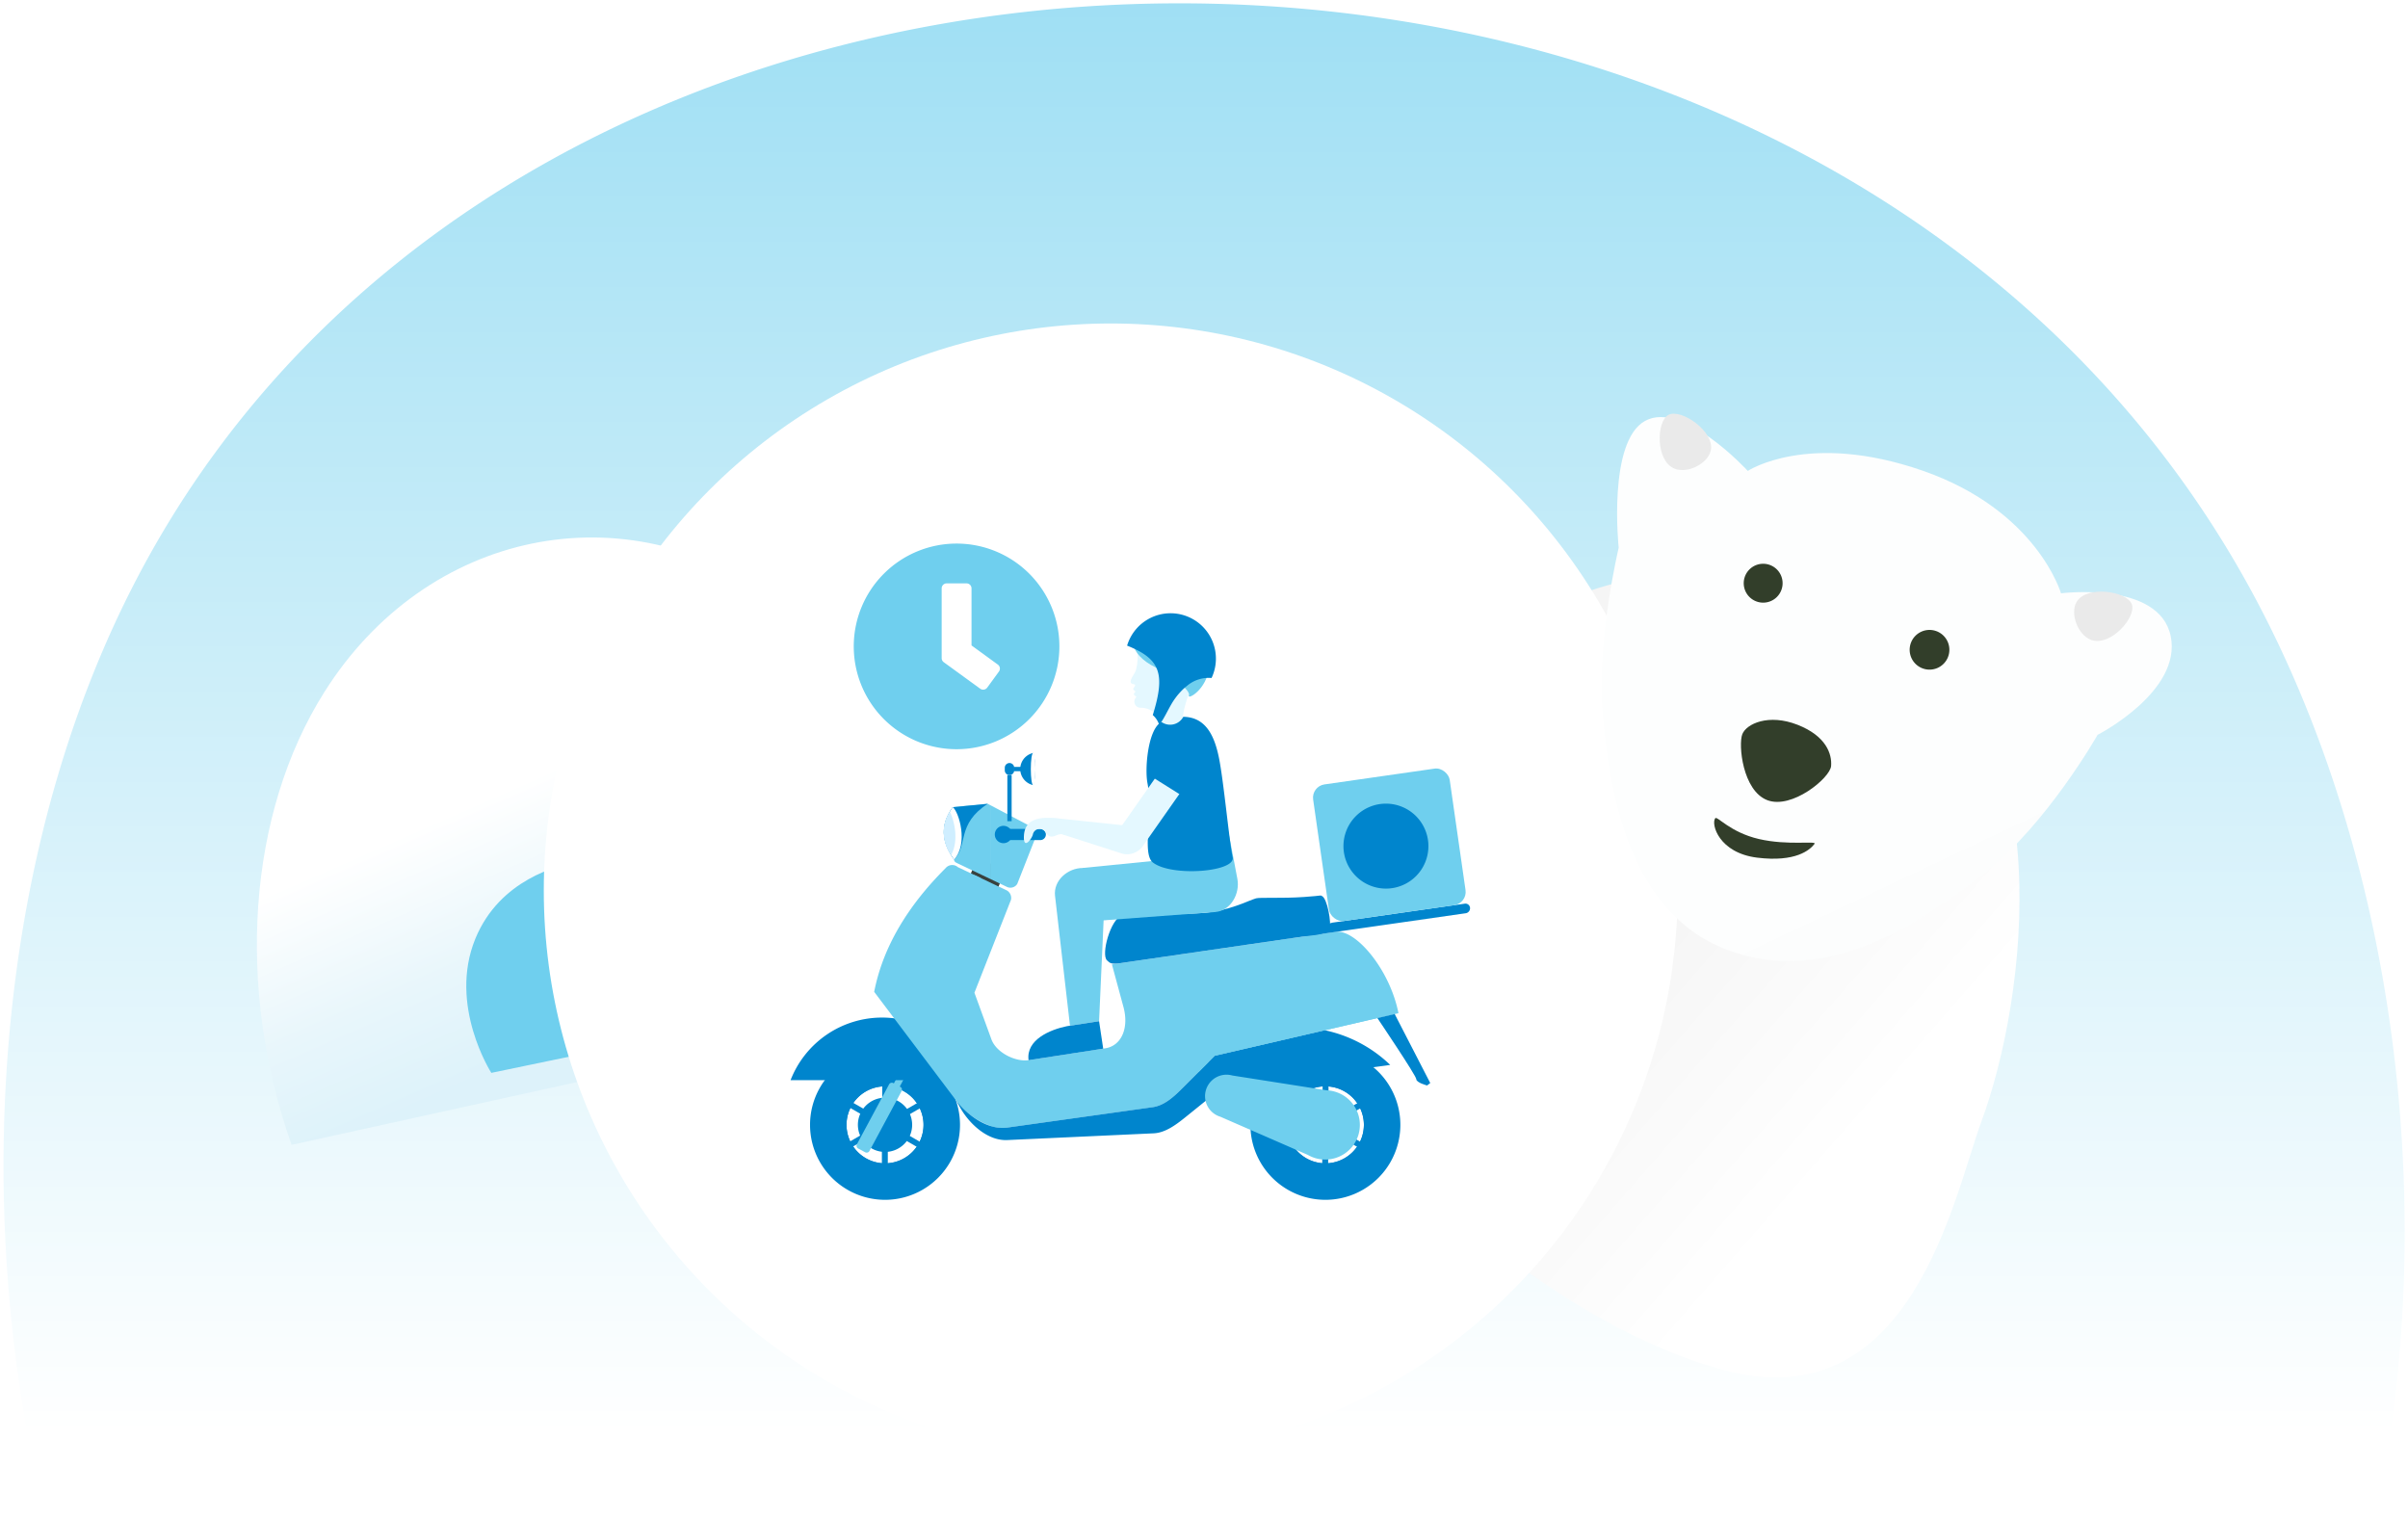 <svg xmlns="http://www.w3.org/2000/svg" xmlns:xlink="http://www.w3.org/1999/xlink" width="361.03" height="227.5" viewBox="0 0 361.03 227.5"><defs><style>.a,.f{stroke:rgba(0,0,0,0);stroke-miterlimit:10;}.a{fill:url(#a);}.b{opacity:0;}.c{fill:url(#b);}.d{fill:url(#c);}.e,.j{fill:#6fcfee;}.f{fill:url(#f);}.g,.m{fill:#fff;}.h{fill:#38413e;}.i,.l{fill:#0085cd;}.i,.j,.k,.m,.n,.o{fill-rule:evenodd;}.k{fill:#656e6b;}.n{fill:#cfeeff;}.o{fill:#e4f8ff;}.p{fill:url(#k);}.q{fill:#323e2a;}.r{fill:#eaeaea;}.s{filter:url(#l);}.t{filter:url(#i);}.u{filter:url(#g);}.v{filter:url(#d);}</style><linearGradient id="a" x1="0.5" y1="-0.334" x2="0.5" y2="1" gradientUnits="objectBoundingBox"><stop offset="0" stop-color="#6fcfee"/><stop offset="1" stop-color="#fff"/></linearGradient><linearGradient id="b" x1="0.464" y1="0.223" x2="0.589" y2="0.612" gradientUnits="objectBoundingBox"><stop offset="0" stop-color="#fff"/><stop offset="0.718" stop-color="#f6f6f6"/><stop offset="1" stop-color="#f2f3f3"/><stop offset="1" stop-color="#f1f2f2"/></linearGradient><linearGradient id="c" x1="0.399" y1="0.468" x2="0.531" y2="0.863" gradientUnits="objectBoundingBox"><stop offset="0" stop-color="#fff"/><stop offset="0.573" stop-color="#e8f6fb"/><stop offset="1" stop-color="#ddf2fa"/></linearGradient><filter id="d" x="20.53" y="63.5" width="134.72" height="116.771" filterUnits="userSpaceOnUse"><feOffset dx="3" dy="3" input="SourceAlpha"/><feGaussianBlur stdDeviation="3" result="e"/><feFlood flood-opacity="0.02"/><feComposite operator="in" in2="e"/><feComposite in="SourceGraphic"/></filter><linearGradient id="f" x1="0.604" y1="0.301" x2="0.87" y2="0.546" gradientUnits="objectBoundingBox"><stop offset="0" stop-color="#f5f5f5"/><stop offset="1" stop-color="#fff"/></linearGradient><filter id="g" x="175.648" y="75.884" width="136.669" height="140.14" filterUnits="userSpaceOnUse"><feOffset dx="-3" dy="3" input="SourceAlpha"/><feGaussianBlur stdDeviation="3" result="h"/><feFlood flood-opacity="0.02"/><feComposite operator="in" in2="h"/><feComposite in="SourceGraphic"/></filter><filter id="i" x="72.53" y="39.5" width="188" height="188" filterUnits="userSpaceOnUse"><feOffset dx="-3" dy="3" input="SourceAlpha"/><feGaussianBlur stdDeviation="3" result="j"/><feFlood flood-opacity="0.02"/><feComposite operator="in" in2="j"/><feComposite in="SourceGraphic"/></filter><linearGradient id="k" x1="1.58" y1="0.102" x2="2.156" y2="1.014" gradientUnits="objectBoundingBox"><stop offset="0" stop-color="#fdfefe"/><stop offset="0.577" stop-color="#f9fafa"/><stop offset="1" stop-color="#f1f2f2"/></linearGradient><filter id="l" x="225.142" y="50.379" width="108.842" height="104.136" filterUnits="userSpaceOnUse"><feOffset dx="-3" dy="3" input="SourceAlpha"/><feGaussianBlur stdDeviation="3" result="m"/><feFlood flood-opacity="0.02"/><feComposite operator="in" in2="m"/><feComposite in="SourceGraphic"/></filter></defs><g transform="translate(-127.321 -96.527)"><path class="a" d="M3.664,139.689C-4.276,96.04.494,48.369,19.9,11.107c59.983-115.19,251.679-115.259,316.188,0C351.679,38.969,359.928,73.722,360,108.384v.921a213.764,213.764,0,0,1-2.212,30.384Z" transform="translate(127.851 172.338)"/><g class="b" transform="translate(173.769 160.604)"><path class="c" d="M441.823,389.423c10.713-17.985,15.214-39.562,14.062-60.815-75.443-50.352-222.666-42.761-272.705,22.686-.054.07-.1.142-.158.212A113.837,113.837,0,0,0,201.5,396.154C253.232,469.263,397.8,463.34,441.823,389.423Z" transform="translate(-183.023 -295.784)"/></g><g transform="translate(5.268 9)"><g transform="translate(148.583 173.448) rotate(-9)"><g transform="translate(0 0)"><g class="v" transform="matrix(0.99, 0.16, -0.16, 0.99, -12.76, -89.01)"><path class="d" d="M104.589,76.923C104.808,75.033,108.7,36.9,85.8,14,65.828-5.973,35.543-4.293,16.8,17.229,2.644,33.483-3.045,58.891,1.574,83.376Z" transform="translate(26.53 85.92) rotate(-9)"/></g></g><path class="e" d="M38.485,27.575,1.936,29.328S-2.9,18.322,2.719,9.083C7.749.817,16.825.231,19.208.077,21.575-.076,30.47-.65,36.2,6.547,41.1,12.691,38.485,27.575,38.485,27.575Z" transform="translate(32.894 52.06)"/></g><g class="u" transform="matrix(1, 0, 0, 1, 122.05, 87.53)"><path class="f" d="M520.24,398.469c11.217-6,36.638-8.475,50.871,1.081,25.161,16.893,19.5,58.183,12.808,76.34-4.216,11.437-10.5,44.76-38.473,37.348s-62.361-38.6-73.406-66.994C475.969,440.136,505.28,406.472,520.24,398.469Z" transform="translate(-283.83 -310.78)"/></g><g transform="translate(206.583 133.027)"><g class="t" transform="matrix(1, 0, 0, 1, -84.53, -45.5)"><circle class="g" cx="85" cy="85" r="85" transform="translate(84.53 45.5)"/></g><g transform="translate(0 5.392)"><g transform="translate(34 41)"><rect class="h" width="4.577" height="4.577" transform="translate(26.251 41.035) rotate(-68.206)"/><g transform="translate(2.92 65.517)"><path class="i" d="M198.11,585.325a4.068,4.068,0,1,0-4.068-4.067A4.075,4.075,0,0,0,198.11,585.325Z" transform="translate(-186.869 -570.017)"/><path class="i" d="M169.117,541.024a11.241,11.241,0,0,1,0,22.483v-5.468a5.773,5.773,0,0,0,0-11.546Zm0,0h0v5.468h0a5.773,5.773,0,0,0,0,11.546h0v5.468h0a11.241,11.241,0,0,1,0-22.483Z" transform="translate(-157.876 -541.024)"/><path class="i" d="M184.113,559.731a7.531,7.531,0,0,1,0,15.062v-1.758a5.773,5.773,0,1,0,0-11.546Zm0,0h0v1.758a5.773,5.773,0,1,0,0,11.546v1.758h0a7.531,7.531,0,0,1,0-15.062Z" transform="translate(-172.872 -556.021)"/><path class="i" d="M195.081,565.771l.444.769-5.367,3.1,5.34,3.083-.444.769-5.367-3.1v6.167H188.8v-6.2l-5.34,3.083-.444-.769,5.367-3.1-5.34-3.083.444-.769,5.367,3.1v-6.166h.888v6.2Z" transform="translate(-178.029 -558.366)"/><path class="j" d="M217.178,556.766l.494.264a.22.22,0,0,1,.09.3l-2.259,4.2a.22.22,0,0,1-.3.09l-.494-.265a.219.219,0,0,1-.09-.3l2.259-4.2A.22.22,0,0,1,217.178,556.766Z" transform="translate(-203.346 -553.623)"/><path class="j" d="M198.532,565.927l1.055.565a.469.469,0,0,1,.192.634l-4.825,8.982a.47.47,0,0,1-.634.192l-1.055-.565a.47.47,0,0,1-.192-.634l4.825-8.982A.47.47,0,0,1,198.532,565.927Z" transform="translate(-186.048 -560.944)"/></g><path class="i" d="M156.872,516.611a14.715,14.715,0,0,1,13.716,9.384H143.156A14.715,14.715,0,0,1,156.872,516.611Z" transform="translate(-143.156 -455.936)"/><path class="j" d="M223.9,366.341l2.444,1.165a1.21,1.21,0,0,0,1.485-.476l3.156-8.022-7.085-3.729v11.062Zm0,37.006V390.182l.043.12c.764,2.1,3.722,3.44,5.578,3.154l11.5-1.776c2.438-.376,3.585-3.049,2.731-6.2l-1.729-6.384,33.532-4.881c3.012-.439,8.151,5.663,9.428,12.2l-27.531,6.384-4.921,4.921c-1.226,1.226-2.672,2.552-4.389,2.793l-21.812,3.059a5.709,5.709,0,0,1-2.43-.217Zm0-26.332V366.882l2.32,1.1a1.3,1.3,0,0,1,.666,1.441Zm-.5-22-5.245.506c-1.825,2.491-1.823,5.1.2,7.851.016.377.276.455.79.7l4.751,2.266V355.279l-.5-.261Zm.5,11.864v10.134l-2.491,6.332,2.491,6.835v13.165a11.063,11.063,0,0,1-5.284-3.907l-12.236-16.226c1.331-6.872,5.191-13.044,10.708-18.55a1.291,1.291,0,0,1,1.837-.147Z" transform="translate(-193.843 -326.394)"/><path class="i" d="M265.586,355.018l-5.245.506c-1.825,2.491-1.823,5.1.2,7.851C262.643,361.278,260.864,358.059,265.586,355.018Z" transform="translate(-236.021 -326.394)"/><g transform="translate(68.943 65.517)"><path class="k" d="M530.982,585.325a4.068,4.068,0,1,0-4.068-4.067A4.075,4.075,0,0,0,530.982,585.325Z" transform="translate(-519.741 -570.017)"/><path class="i" d="M501.989,541.024a11.241,11.241,0,1,1,0,22.483v-5.468a5.773,5.773,0,0,0,0-11.546Zm0,0h0v5.468h0a5.773,5.773,0,0,0,0,11.546h0v5.468h0a11.241,11.241,0,0,1,0-22.483Z" transform="translate(-490.748 -541.024)"/><path class="i" d="M516.986,559.731a7.531,7.531,0,1,1,0,15.062v-1.758a5.773,5.773,0,0,0,0-11.546Zm0,0h0v1.758a5.773,5.773,0,1,0,0,11.546v1.758h0a7.531,7.531,0,0,1,0-15.062Z" transform="translate(-505.744 -556.021)"/><path class="i" d="M527.954,565.771l.444.769-5.367,3.1,5.34,3.083-.444.769-5.367-3.1v6.167h-.888v-6.2l-5.34,3.083-.444-.769,5.367-3.1-5.341-3.083.444-.769,5.367,3.1v-6.166h.888v6.2Z" transform="translate(-510.902 -558.366)"/></g><path class="i" d="M268.217,536.706l.632,1.112c1.417,2.493,4.149,4.981,7.055,4.847l21.95-1.011c1.728-.079,3.336-1.269,4.713-2.381l5.528-4.459,25.221-3.416a20.085,20.085,0,0,0-9.817-5.2l-16.473,3.82-4.921,4.921c-1.226,1.226-2.672,2.553-4.389,2.793L275.9,540.793C273.031,541.2,269.977,539.021,268.217,536.706Z" transform="translate(-243.412 -463.623)"/><rect class="l" width="0.643" height="6.916" transform="translate(32.502 24.314)"/><path class="l" d="M.708,0h0a.708.708,0,0,1,.708.708v.387A.707.707,0,0,1,.708,1.8h0A.707.707,0,0,1,0,1.094V.708A.708.708,0,0,1,.708,0Z" transform="translate(32.116 22.513)"/><rect class="l" width="1.158" height="0.643" transform="translate(33.531 23.092)"/><path class="i" d="M318.694,316.614a8.484,8.484,0,0,1,0,4.813,2.464,2.464,0,0,1,0-4.813Z" transform="translate(-282.326 -295.607)"/><path class="i" d="M298.832,374.269a1.3,1.3,0,1,0-1.3-1.3A1.3,1.3,0,0,0,298.832,374.269Z" transform="translate(-266.911 -339.74)"/><path class="l" d="M.838,0H6.385a.837.837,0,0,1,.837.837v0a.838.838,0,0,1-.838.838H.838A.838.838,0,0,1,0,.838v0A.838.838,0,0,1,.838,0Z" transform="translate(31.054 32.391)"/><path class="i" d="M381.177,434.048c.451.412.591.625,1.955.427l28.319-4.125s2.747-.139,3.087-.987-.34-4.666-1.145-4.962c-.4-.147.491-.074-2.695.15-3.248.228-6.572.032-7.171.2-1.188.339-4.072,1.909-8.016,2.205s-10.985-.085-12.045.3C381.656,427.908,380.266,433.217,381.177,434.048Z" transform="translate(-333.737 -381.954)"/><path class="i" d="M535.076,433.339l19.757-2.831a.691.691,0,0,1,.817.609h0a.766.766,0,0,1-.609.816L531.568,435.3C528.35,435.757,534.406,433.435,535.076,433.339Z" transform="translate(-453.778 -386.905)"/><path class="j" d="M277.216,438.309l1.551-1.552-27.6,3.515c-2.729.347-5.623-1.694-7.28-3.891l-8.238-10.924c1.155-5.966,4.423-11.281,8.907-16.223l-.99-.471c-4.781,5.254-8.267,10.907-9.5,17.255l8.729,11.575c1.756,2.328,4.822,4.492,7.714,4.123Z" transform="translate(-216.035 -369.479)"/><path class="j" d="M425.547,480.276c-2.7-.321-4.957-.958-7.559-5.295-1.784-2.973-3.666-7.139,1.03-8.511,4.825-1.41,15.879-3.433,22.444-1.572,6.664,1.889,10.28,6.012,11.047,9.126Z" transform="translate(-361.933 -413.879)"/><path class="i" d="M589.327,513.936l5.331,10.345-.471.366s-1.622-.419-1.622-.942-5.834-9.167-5.834-9.167Z" transform="translate(-498.752 -453.791)"/><path class="m" d="M260.341,357.567c-1.825,2.491-1.823,5.1.2,7.851-.036.039-.073.076-.11.11l.11-.11C262.713,363.035,261.258,358.262,260.341,357.567Z" transform="translate(-236.021 -328.437)"/><path class="n" d="M259.894,360.968a5.849,5.849,0,0,0,.192,6.506C261.257,365.43,260.623,362.375,259.894,360.968Z" transform="translate(-236.021 -331.164)"/><ellipse class="g" cx="0.349" cy="2.407" rx="0.349" ry="2.407" transform="translate(36.02 21.007)"/><path class="j" d="M458.648,566.059a3.219,3.219,0,0,1,1.8-6.181L474.6,562.1h0a5.194,5.194,0,1,1-2.825,9.687h0Z" transform="translate(-394.213 -490.517)"/><path class="j" d="M347.151,403.532h.139c2.3,0,3.25,1.64,3.147,3.933l-.858,19.042-4.361.673-2.242-19.473C342.714,405.426,344.855,403.532,347.151,403.532Z" transform="translate(-303.326 -365.285)"/><path class="j" d="M387.244,353l.027.137c.437,2.254-1.014,4.816-3.3,4.987l-19.316,1.438-.54-8.043,18.24-1.821C385.475,349.389,381.644,322.949,387.244,353Z" transform="translate(-320.286 -313.276)"/><path class="i" d="M328.691,520.106c-2.54.517-6.168,2.042-5.759,5.1l11.19-1.728-.619-4.113Z" transform="translate(-287.249 -458.142)"/><path class="o" d="M404.893,248.943a3.185,3.185,0,0,0-3.142-2.856.912.912,0,0,1-.713-1.548c.17-.222-.7-.295-.146-.78.222-.194-.478-.276-.227-.622.478-.656.086-.5-.2-.62-.681-.283.239-1.285.525-2a7.884,7.884,0,0,0,.261-2.571c0-.714,9.711-2,9.069,1.428s-2.785,7.212-2.142,9.211S405.679,251.3,404.893,248.943Z" transform="translate(-349.233 -231.87)"/><path class="i" d="M417.739,289.261c3.434.039,4.685,2.964,5.33,6.081.718,3.468,1.566,12.735,2.068,14.979.49,2.2-9.2,2.964-11.966.775-1.677-1.328.056-7.431-.806-11.887-.433-2.239.086-8.138,2.1-9.174A2.244,2.244,0,0,0,417.739,289.261Z" transform="translate(-358.856 -273.679)"/><path class="o" d="M398.824,322.754h0c.844.844,1.369,2.015.683,2.992l-6.716,9.572A2.307,2.307,0,0,1,389.8,336h0a2.076,2.076,0,0,1-.684-2.992l6.717-9.572A2.218,2.218,0,0,1,398.824,322.754Z" transform="translate(-340.037 -300.27)"/><path class="i" d="M421.067,308.767h0a3.237,3.237,0,0,1,1.017,4.449l-2.19,3.487-5.466-3.433,2.19-3.487A3.237,3.237,0,0,1,421.067,308.767Z" transform="translate(-360.623 -288.922)"/><path class="o" d="M337.275,366.041l10.7,1.131c1.187.125,1.365,1.556,1.365,2.749h0c0,1.193-1.613,1.729-2.749,1.365l-9.8-3.148C334.056,367.26,334.42,365.74,337.275,366.041Z" transform="translate(-296.889 -335.199)"/><path class="o" d="M324.482,365.723c-2.67-.295-4.778.094-4.954,2.5s1.244.522,1.352-.176a1.036,1.036,0,0,1,1.889-.237c.9,1.442,1.623-.025,2.745.326S326.464,365.942,324.482,365.723Z" transform="translate(-284.533 -334.908)"/><path class="j" d="M402.652,224.868c0,1.07,1.3,2.484,3.21,3.4s5.35,3.4,5.045,4.2,2.713-.841,3.019-4.2S405.595,219.173,402.652,224.868Z" transform="translate(-351.183 -220.124)"/><path class="i" d="M402.331,227.451c.555-.464,1.4-2.419,2.124-3.529l.005-.008.091-.136.077-.111.077-.109.085-.117.014-.018q.07-.095.141-.187l.029-.036.076-.1.09-.111.086-.1.088-.1c.055-.063.11-.125.165-.185l.012-.013.02-.022.071-.076.09-.094.092-.093.1-.1c.057-.055.114-.108.171-.161l.011-.01.092-.083c.06-.053.121-.105.182-.156l.007-.006q.086-.072.173-.139l.019-.015a5.023,5.023,0,0,1,3.675-1.172,6.8,6.8,0,1,0-12.663-4.853c4.978,1.984,5.783,4.211,3.848,10.41A3.349,3.349,0,0,1,402.331,227.451Z" transform="translate(-347.075 -210.702)"/><rect class="e" width="20.684" height="20.683" rx="2" transform="matrix(0.99, -0.142, 0.142, 0.99, 78.065, 26.002)"/><g transform="translate(82.893 28.601)"><path class="i" d="M569.053,352.951a6.369,6.369,0,1,0-6.369-6.369A6.381,6.381,0,0,0,569.053,352.951Z" transform="translate(-562.684 -340.213)"/></g></g><path class="e" d="M15.977.563A15.415,15.415,0,1,0,31.392,15.977,15.412,15.412,0,0,0,15.977.563Zm3.549,21.761-5.482-3.984a.751.751,0,0,1-.3-.6V7.275a.748.748,0,0,1,.746-.746h2.983a.748.748,0,0,1,.746.746v8.559l3.947,2.872a.745.745,0,0,1,.162,1.044L20.57,22.162A.751.751,0,0,1,19.526,22.323Z" transform="translate(42.911 30.046)"/></g></g><g transform="matrix(0.996, 0.087, -0.087, 0.996, 366.087, 143.906)"><g class="s" transform="matrix(1, -0.09, 0.09, 1, -248.02, -34.9)"><path class="p" d="M591.722,367.424s-2.1,14.061-.221,24.753,6.039,29.041,21.461,33.413,28.706-6.746,37.263-14.767,14.887-21.872,14.887-21.872,11.963-7.5,9.559-15.571-16.812-4.931-16.812-4.931-4.62-11.975-22.1-16.385-25.9,2.3-25.9,2.3-10.516-9.641-15.852-6.092S591.722,367.424,591.722,367.424Z" transform="matrix(1, 0.09, -0.09, 1, -314.15, -341.27)"/></g><path class="q" d="M644.988,446.9c-.476,1.623.775,8.406,4.574,9.52s9.119-4.132,9.108-5.925-1.11-4.423-5.565-5.73S645.464,445.281,644.988,446.9Z" transform="translate(-623.188 -394.884)"/><path class="q" d="M15.1,3.63c-.669.929-2.79,2.825-8.555,2.213S-.488.928.149.044c.288-.4,2.233,2.061,6.6,3S15.47,3.121,15.1,3.63Z" transform="matrix(0.998, -0.07, 0.07, 0.998, 18.699, 64.89)"/><path class="q" d="M2.915,0A2.915,2.915,0,1,1,0,2.915,2.915,2.915,0,0,1,2.915,0Z" transform="translate(20.032 26.269)"/><path class="q" d="M698.444,427.074a2.977,2.977,0,1,1-2.018-3.694A2.977,2.977,0,0,1,698.444,427.074Z" transform="translate(-646.919 -389.278)"/><path class="r" d="M604.164,358.931c-1.712,1.123-1.352,6.985,1.569,7.937,2.038.665,4.966-1.176,5.223-3.161C611.331,360.8,605.94,357.765,604.164,358.931Z" transform="translate(-597.568 -353.657)"/><path class="r" d="M754.835,407.005c.834,1.87-2.635,6.608-5.608,5.832-2.074-.541-3.544-3.672-2.687-5.481C747.795,404.7,753.969,405.064,754.835,407.005Z" transform="translate(-676.528 -379.46)"/></g></g></g></svg>